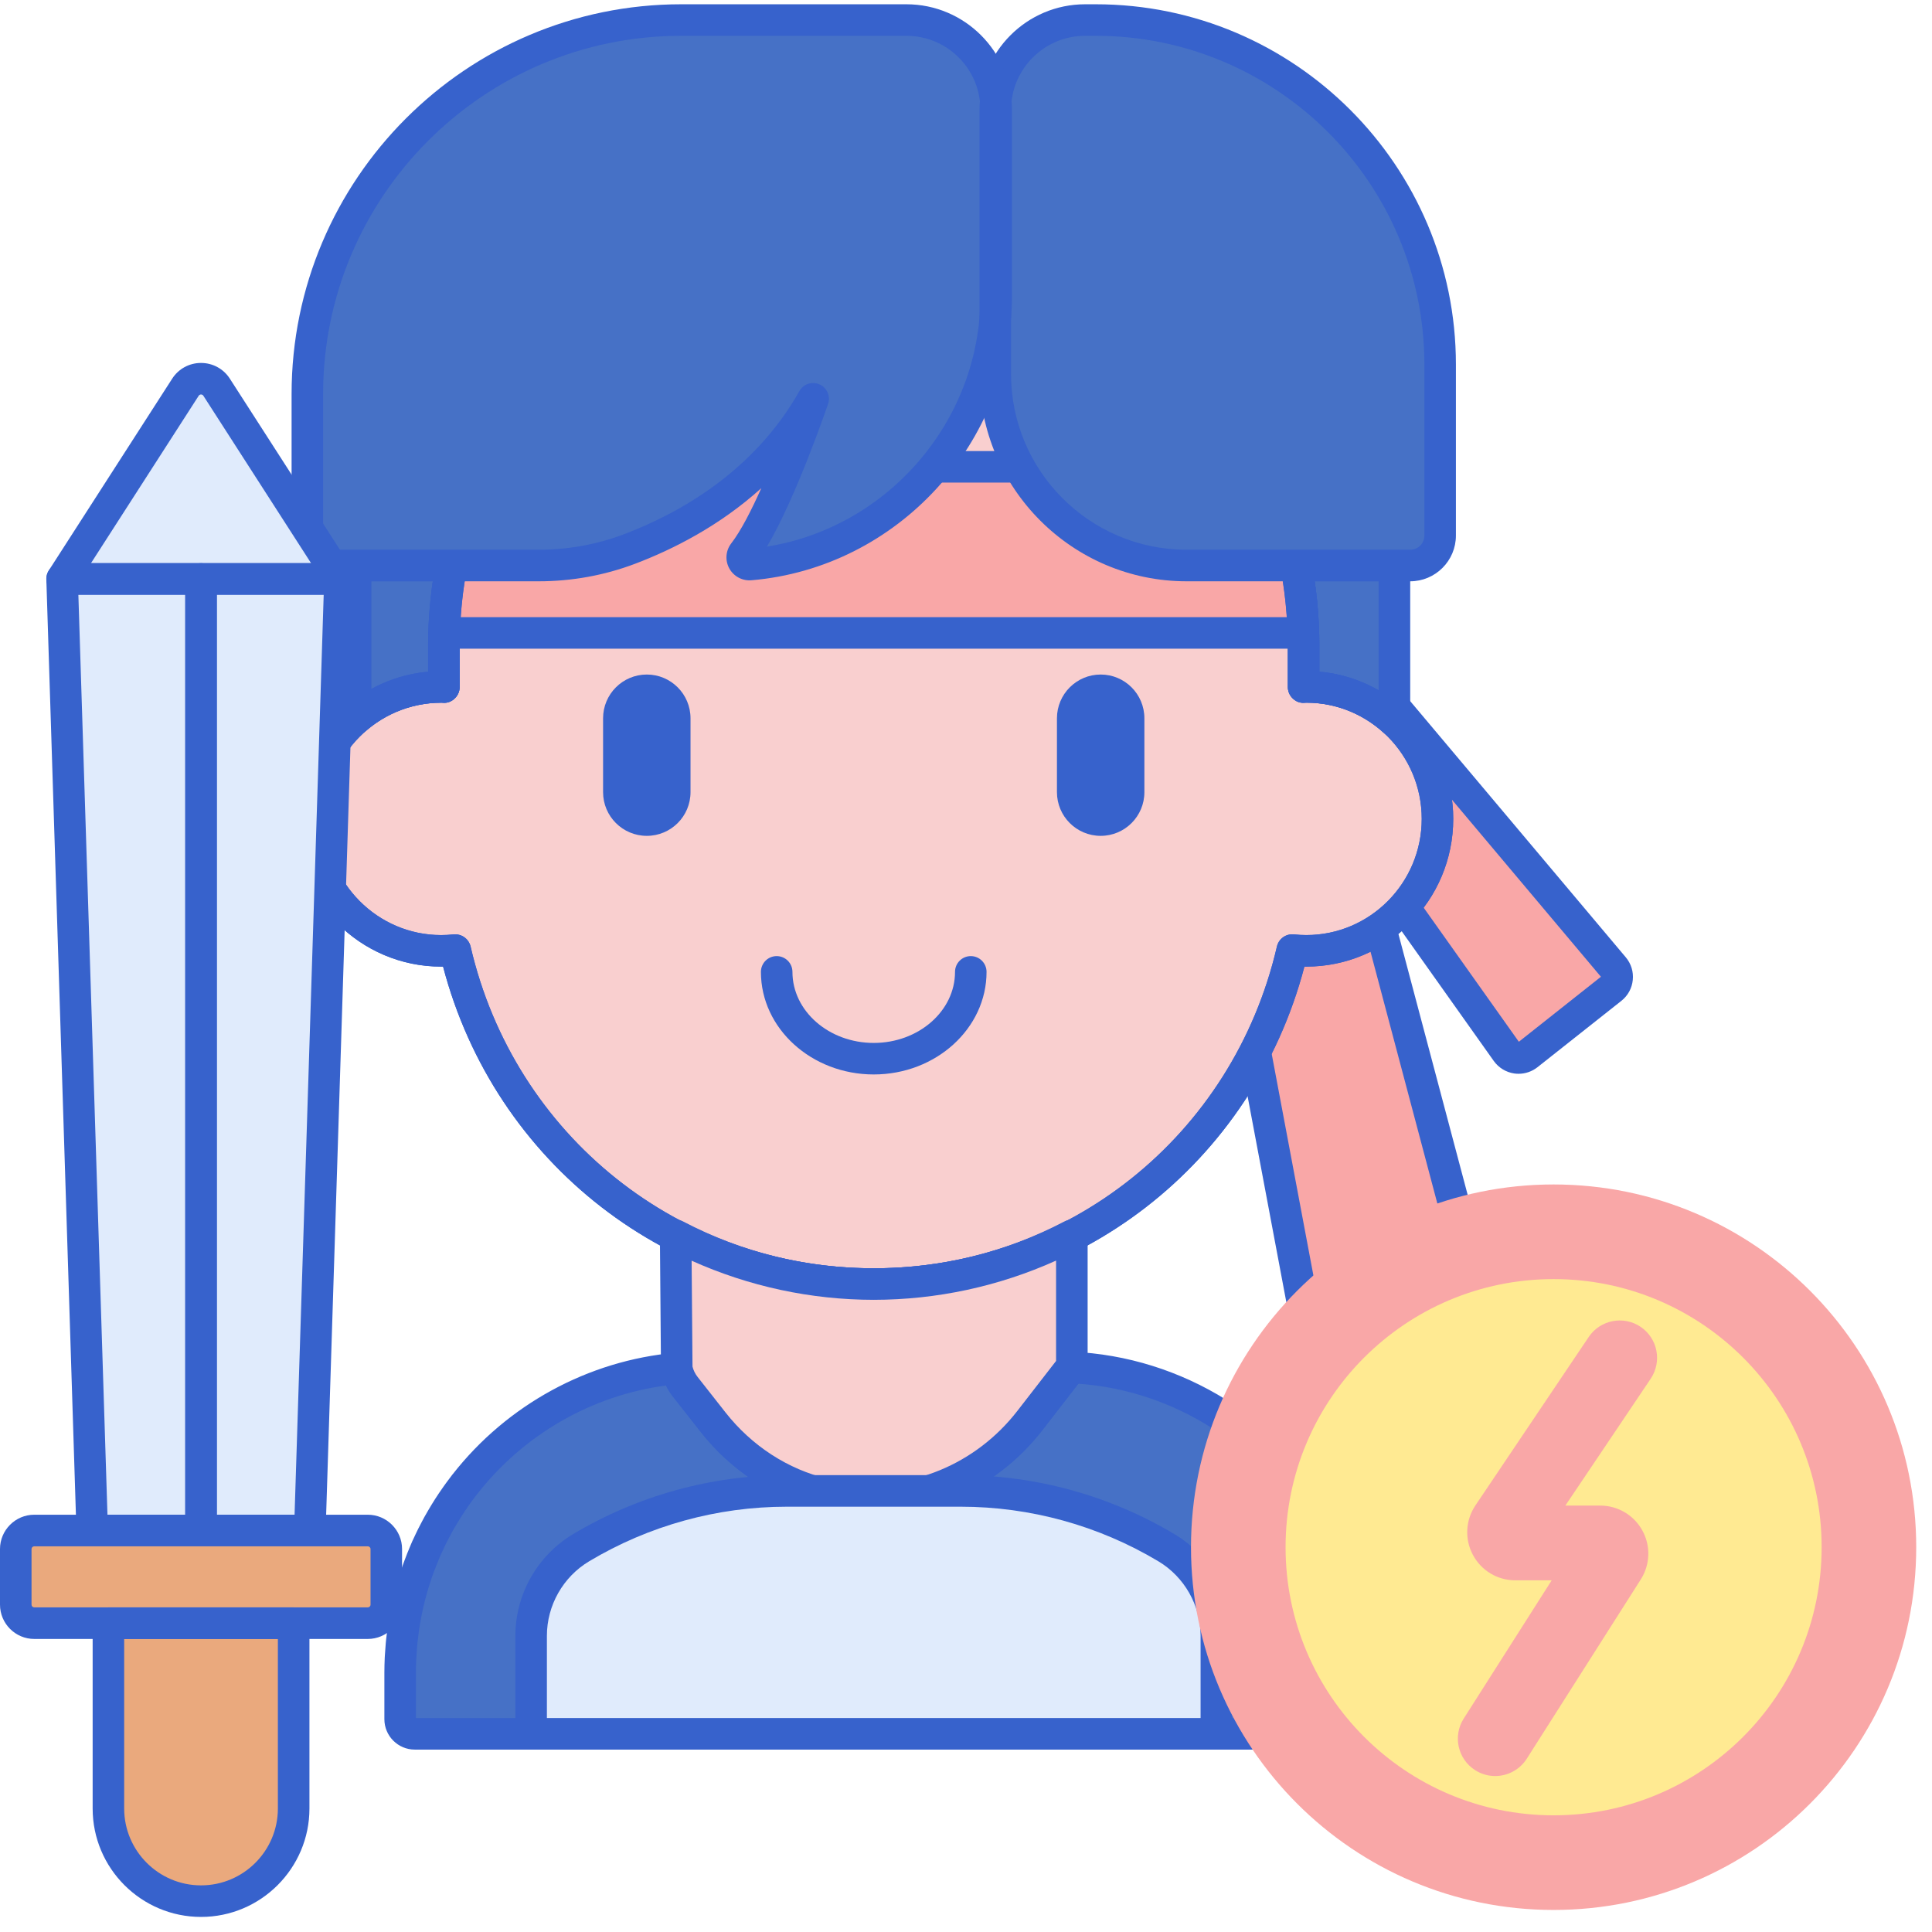 <svg xmlns="http://www.w3.org/2000/svg" width="66" height="66"><path d="M 40.228 21.621 L 44.879 46.735 C 44.904 46.875 44.988 46.997 45.11 47.071 C 45.231 47.145 45.378 47.164 45.514 47.123 L 50.333 45.671 C 50.591 45.594 50.741 45.326 50.673 45.065 L 44.522 21.622 Z M 40.228 21.621" fill="rgb(249,167,167)"></path><path d="M 41.369 21.633 L 51.464 35.944 C 51.543 36.056 51.664 36.131 51.8 36.15 C 51.936 36.17 52.074 36.133 52.181 36.049 L 55.055 33.787 C 55.162 33.703 55.23 33.58 55.244 33.446 C 55.258 33.311 55.217 33.176 55.13 33.073 L 44.449 20.304 Z M 41.369 21.633" fill="rgb(249,167,167)"></path><path d="M 45.408 47.689 C 44.909 47.689 44.479 47.333 44.387 46.842 L 39.664 21.743 C 39.634 21.586 39.676 21.423 39.778 21.3 C 39.88 21.177 40.031 21.105 40.191 21.104 L 44.486 21.092 L 44.487 21.092 C 44.732 21.092 44.945 21.256 45.008 21.492 L 51.226 44.917 C 51.372 45.458 51.061 46.017 50.525 46.178 L 45.711 47.644 C 45.613 47.674 45.511 47.689 45.408 47.689 Z M 40.842 22.18 L 45.438 46.601 L 50.176 45.159 L 44.074 22.171 Z M 40.842 22.18" fill="rgb(55,98,204)"></path><path d="M 51.876 36.682 C 51.828 36.682 51.779 36.679 51.731 36.672 C 51.449 36.631 51.196 36.477 51.03 36.245 L 40.894 21.963 C 40.8 21.831 40.771 21.663 40.814 21.507 C 40.858 21.351 40.97 21.222 41.119 21.157 L 44.194 19.82 C 44.413 19.724 44.668 19.784 44.821 19.967 L 55.54 32.704 C 55.722 32.922 55.807 33.196 55.778 33.478 C 55.75 33.76 55.612 34.012 55.39 34.189 L 52.522 36.458 C 52.338 36.603 52.111 36.682 51.876 36.682 Z M 42.157 21.881 L 51.886 35.588 L 54.69 33.368 L 44.257 20.968 Z M 42.157 21.881" fill="rgb(55,98,204)"></path><path d="M 28.781 51.161 C 28.57 51.13 28.361 51.089 28.154 51.04 C 26.651 50.689 25.322 49.807 24.365 48.589 L 23.403 47.366 C 23.261 47.185 23.167 46.973 23.119 46.749 C 20.179 47.01 17.594 48.504 15.873 50.714 L 15.872 50.714 C 15.866 50.722 15.86 50.731 15.853 50.739 C 15.797 50.812 15.742 50.885 15.689 50.96 C 15.655 51.005 15.621 51.051 15.588 51.098 C 15.537 51.171 15.487 51.244 15.437 51.318 C 15.355 51.441 15.276 51.565 15.199 51.69 C 15.122 51.817 15.047 51.945 14.975 52.075 C 14.943 52.131 14.913 52.189 14.883 52.246 C 14.843 52.321 14.804 52.395 14.766 52.471 C 14.736 52.531 14.707 52.593 14.678 52.654 C 14.644 52.728 14.607 52.802 14.574 52.876 C 14.541 52.949 14.511 53.024 14.48 53.098 C 14.431 53.216 14.383 53.335 14.338 53.455 C 14.308 53.537 14.276 53.619 14.247 53.702 C 14.224 53.768 14.204 53.834 14.182 53.9 C 14.157 53.98 14.13 54.06 14.106 54.141 C 14.086 54.208 14.068 54.275 14.049 54.343 C 14.026 54.425 14.005 54.507 13.984 54.589 C 13.967 54.657 13.951 54.725 13.936 54.794 C 13.916 54.878 13.898 54.962 13.881 55.047 C 13.849 55.202 13.821 55.358 13.797 55.515 C 13.787 55.581 13.777 55.647 13.767 55.713 C 13.755 55.807 13.744 55.902 13.734 55.996 C 13.727 56.058 13.72 56.12 13.714 56.183 C 13.705 56.289 13.698 56.395 13.692 56.501 C 13.688 56.554 13.684 56.607 13.681 56.66 C 13.674 56.821 13.67 56.981 13.67 57.142 L 13.67 58.73 C 13.67 58.862 13.722 58.99 13.816 59.084 C 13.91 59.177 14.037 59.23 14.17 59.23 L 46.525 59.23 L 46.525 57.142 C 46.525 56.978 46.52 56.814 46.513 56.651 C 46.511 56.596 46.506 56.541 46.502 56.486 C 46.496 56.38 46.489 56.274 46.479 56.168 C 46.473 56.102 46.466 56.036 46.458 55.971 C 46.44 55.807 46.418 55.643 46.392 55.48 C 46.378 55.395 46.364 55.309 46.348 55.224 C 46.334 55.15 46.32 55.076 46.305 55.003 C 46.289 54.925 46.272 54.848 46.254 54.77 C 46.235 54.692 46.217 54.614 46.198 54.536 C 46.182 54.473 46.164 54.411 46.146 54.348 C 46.053 54.009 45.943 53.676 45.816 53.348 C 45.805 53.321 45.795 53.293 45.784 53.266 C 45.741 53.158 45.696 53.052 45.65 52.946 C 45.637 52.916 45.624 52.886 45.61 52.857 C 45.562 52.749 45.512 52.643 45.46 52.537 C 45.449 52.513 45.437 52.49 45.425 52.466 C 45.37 52.355 45.312 52.244 45.252 52.134 L 45.236 52.105 C 43.535 49.006 40.315 46.87 36.585 46.716 L 35.18 48.529 C 33.663 50.488 31.222 51.527 28.781 51.161 Z M 28.781 51.161" fill="rgb(70,113,198)"></path><path d="M 46.525 59.769 L 14.17 59.769 C 13.597 59.769 13.131 59.303 13.131 58.73 L 13.131 57.142 C 13.131 56.972 13.136 56.804 13.143 56.636 C 13.145 56.597 13.147 56.559 13.15 56.52 L 13.154 56.467 C 13.16 56.357 13.168 56.246 13.178 56.135 C 13.182 56.084 13.188 56.034 13.193 55.984 L 13.199 55.937 C 13.209 55.838 13.221 55.739 13.234 55.64 C 13.243 55.57 13.255 55.5 13.266 55.431 C 13.304 55.177 13.353 54.924 13.411 54.674 C 13.427 54.601 13.444 54.53 13.461 54.459 C 13.483 54.371 13.507 54.285 13.531 54.199 C 13.554 54.112 13.572 54.049 13.59 53.987 C 13.613 53.912 13.637 53.837 13.661 53.763 L 13.687 53.68 C 13.704 53.628 13.721 53.576 13.739 53.525 C 13.764 53.452 13.791 53.381 13.818 53.309 L 13.835 53.265 C 13.882 53.138 13.931 53.014 13.984 52.889 L 14.007 52.833 C 14.031 52.773 14.056 52.714 14.082 52.656 C 14.109 52.595 14.138 52.536 14.167 52.476 L 14.21 52.384 C 14.234 52.332 14.259 52.28 14.285 52.229 C 14.321 52.156 14.359 52.084 14.397 52.013 L 14.421 51.967 C 14.448 51.916 14.475 51.865 14.503 51.814 C 14.547 51.734 14.593 51.656 14.638 51.579 C 14.672 51.521 14.705 51.464 14.74 51.408 C 14.82 51.276 14.904 51.146 14.99 51.017 C 15.042 50.941 15.094 50.863 15.149 50.787 L 15.254 50.641 C 15.314 50.56 15.37 50.483 15.428 50.409 L 15.448 50.382 C 15.455 50.373 15.462 50.365 15.469 50.357 C 17.327 47.986 20.096 46.476 23.072 46.212 C 23.343 46.188 23.589 46.37 23.646 46.636 C 23.678 46.787 23.739 46.921 23.827 47.032 L 24.789 48.256 C 25.687 49.396 26.925 50.199 28.277 50.515 C 28.469 50.561 28.666 50.599 28.861 50.629 C 31.078 50.96 33.336 50.029 34.755 48.199 L 36.159 46.386 C 36.266 46.248 36.433 46.171 36.607 46.178 C 40.387 46.333 43.875 48.505 45.709 51.846 C 45.709 51.846 45.726 51.876 45.726 51.876 C 45.789 51.992 45.85 52.108 45.908 52.226 L 45.945 52.3 C 45.999 52.411 46.052 52.523 46.103 52.636 L 46.137 52.715 C 46.193 52.842 46.24 52.954 46.286 53.067 L 46.319 53.155 C 46.452 53.499 46.568 53.849 46.666 54.204 L 46.68 54.255 C 46.694 54.304 46.708 54.353 46.721 54.403 C 46.738 54.47 46.754 54.539 46.77 54.608 L 46.779 54.649 C 46.798 54.73 46.816 54.811 46.833 54.892 C 46.85 54.97 46.864 55.048 46.878 55.126 C 46.895 55.215 46.911 55.304 46.925 55.394 C 46.937 55.469 46.948 55.543 46.958 55.618 C 46.972 55.715 46.984 55.813 46.995 55.911 L 46.997 55.937 C 47.004 55.997 47.011 56.057 47.016 56.118 C 47.027 56.229 47.034 56.34 47.041 56.453 L 47.045 56.507 C 47.048 56.547 47.051 56.587 47.052 56.628 C 47.06 56.797 47.065 56.969 47.065 57.141 L 47.065 59.23 C 47.064 59.528 46.823 59.769 46.525 59.769 Z M 14.208 58.691 L 45.986 58.691 L 45.986 57.142 C 45.986 56.985 45.982 56.831 45.975 56.676 L 45.965 56.519 C 45.959 56.418 45.952 56.317 45.943 56.217 C 45.938 56.164 45.932 56.111 45.926 56.058 L 45.923 56.03 C 45.913 55.942 45.902 55.854 45.89 55.765 C 45.881 55.698 45.871 55.631 45.86 55.565 C 45.847 55.484 45.833 55.403 45.818 55.322 C 45.806 55.252 45.792 55.182 45.778 55.112 C 45.762 55.039 45.746 54.966 45.729 54.892 L 45.719 54.851 C 45.705 54.79 45.691 54.73 45.676 54.67 C 45.666 54.629 45.654 54.588 45.642 54.547 L 45.627 54.492 C 45.538 54.171 45.434 53.855 45.314 53.544 L 45.284 53.466 C 45.243 53.364 45.2 53.262 45.156 53.162 L 45.119 53.077 C 45.073 52.976 45.026 52.875 44.977 52.775 L 44.943 52.708 C 44.891 52.601 44.836 52.496 44.779 52.393 L 45.236 52.106 L 44.764 52.365 C 43.155 49.434 40.136 47.501 36.837 47.27 L 35.606 48.86 C 33.949 50.998 31.303 52.084 28.701 51.694 L 28.7 51.694 C 28.475 51.66 28.252 51.617 28.03 51.565 C 26.442 51.193 24.99 50.255 23.941 48.922 L 22.98 47.699 C 22.891 47.585 22.814 47.462 22.751 47.331 C 20.22 47.667 17.887 49.005 16.298 51.045 C 16.294 51.05 16.289 51.055 16.285 51.061 L 16.281 51.066 C 16.226 51.136 16.176 51.205 16.125 51.274 L 16.026 51.409 C 15.978 51.478 15.931 51.548 15.884 51.618 C 15.773 51.783 15.667 51.952 15.566 52.124 C 15.526 52.193 15.485 52.264 15.445 52.335 L 15.359 52.497 C 15.321 52.568 15.284 52.639 15.247 52.71 C 15.225 52.754 15.205 52.798 15.184 52.842 L 15.138 52.942 C 15.113 52.993 15.088 53.044 15.065 53.095 C 15.043 53.145 15.022 53.195 15.002 53.245 L 14.977 53.305 C 14.93 53.417 14.885 53.53 14.842 53.644 L 14.824 53.69 C 14.801 53.752 14.777 53.814 14.756 53.878 C 14.74 53.921 14.727 53.964 14.713 54.008 L 14.685 54.096 C 14.663 54.162 14.642 54.228 14.622 54.295 C 14.606 54.348 14.591 54.404 14.576 54.459 C 14.576 54.459 14.568 54.485 14.568 54.485 C 14.547 54.564 14.525 54.642 14.506 54.719 C 14.49 54.783 14.475 54.848 14.46 54.913 C 14.442 54.993 14.425 55.073 14.408 55.154 C 14.395 55.216 14.383 55.281 14.371 55.345 C 14.356 55.429 14.342 55.513 14.329 55.597 C 14.319 55.661 14.31 55.723 14.301 55.786 C 14.289 55.874 14.279 55.964 14.269 56.054 L 14.263 56.104 C 14.259 56.146 14.254 56.188 14.25 56.232 C 14.241 56.332 14.234 56.432 14.229 56.533 L 14.219 56.684 C 14.212 56.836 14.208 56.989 14.208 57.142 L 14.208 58.691 Z M 14.208 58.691" fill="rgb(55,98,204)"></path><path d="M 44.275 19.319 C 44.447 20.227 44.533 21.149 44.534 22.073 L 44.534 23.47 C 44.565 23.469 44.595 23.465 44.627 23.465 C 45.787 23.465 46.841 23.912 47.637 24.64 L 47.637 19.319 Z M 44.275 19.319" fill="rgb(70,113,198)"></path><path d="M 44.627 23.465 C 44.596 23.465 44.565 23.469 44.534 23.47 L 44.534 22.074 C 44.534 13.911 37.959 7.295 29.849 7.295 C 21.738 7.295 15.163 13.911 15.163 22.074 L 15.163 23.47 C 15.132 23.469 15.102 23.465 15.07 23.465 C 12.596 23.465 10.59 25.484 10.59 27.974 C 10.59 30.464 12.596 32.482 15.07 32.482 C 15.233 32.482 15.393 32.473 15.551 32.456 C 17.066 38.994 22.89 43.866 29.849 43.866 C 36.807 43.866 42.631 38.994 44.146 32.456 C 44.306 32.473 44.466 32.482 44.627 32.482 C 47.101 32.482 49.107 30.464 49.107 27.974 C 49.107 25.484 47.101 23.465 44.627 23.465 Z M 44.627 23.465" fill="rgb(249,207,207)"></path><g transform="translate(10.051 6.756)"><path d="M 12.045 21.798 C 11.22 21.798 10.551 21.13 10.551 20.305 L 10.551 17.782 C 10.551 16.957 11.22 16.287 12.045 16.287 C 12.87 16.287 13.538 16.957 13.538 17.782 L 13.538 20.305 C 13.538 21.13 12.87 21.798 12.045 21.798 Z M 27.55 21.798 C 26.725 21.798 26.056 21.13 26.056 20.305 L 26.056 17.782 C 26.056 16.957 26.725 16.287 27.55 16.287 C 28.375 16.287 29.043 16.957 29.043 17.782 L 29.043 20.305 C 29.043 21.13 28.374 21.798 27.55 21.798 Z M 19.797 29.949 C 17.672 29.949 15.943 28.377 15.943 26.445 C 15.943 26.147 16.184 25.906 16.481 25.906 C 16.779 25.906 17.02 26.147 17.02 26.445 C 17.02 27.783 18.266 28.872 19.797 28.872 C 21.328 28.872 22.574 27.783 22.574 26.445 C 22.574 26.147 22.815 25.906 23.112 25.906 C 23.41 25.906 23.651 26.147 23.651 26.445 C 23.651 28.377 21.922 29.949 19.797 29.949 Z M 19.797 29.949" fill="rgb(55,98,204)"></path><path d="M 19.797 37.648 C 12.836 37.648 6.85 32.99 5.085 26.264 C 5.063 26.265 5.041 26.265 5.019 26.265 C 2.252 26.265 0 24.001 0 21.218 C 0 18.586 2.014 16.417 4.573 16.19 L 4.573 15.317 C 4.573 6.871 11.402 0 19.797 0 C 28.191 0 35.021 6.872 35.021 15.317 L 35.021 16.19 C 37.58 16.417 39.594 18.586 39.594 21.218 C 39.594 24.001 37.343 26.265 34.575 26.265 C 34.553 26.265 34.531 26.265 34.51 26.264 C 32.745 32.99 26.758 37.648 19.797 37.648 Z M 5.5 25.161 C 5.751 25.161 5.968 25.334 6.025 25.578 C 7.525 32.05 13.188 36.57 19.798 36.57 C 26.407 36.57 32.07 32.05 33.57 25.578 C 33.631 25.312 33.881 25.135 34.152 25.164 C 34.3 25.18 34.439 25.187 34.576 25.187 C 36.749 25.187 38.517 23.407 38.517 21.218 C 38.517 19.03 36.75 17.25 34.579 17.248 C 34.54 17.25 34.519 17.252 34.496 17.252 C 34.341 17.261 34.21 17.201 34.107 17.099 C 34.003 16.998 33.944 16.859 33.944 16.714 L 33.944 15.317 C 33.944 7.466 27.598 1.078 19.797 1.078 C 11.996 1.078 5.651 7.466 5.651 15.317 L 5.651 16.714 C 5.651 16.859 5.592 16.998 5.488 17.099 C 5.384 17.201 5.244 17.263 5.098 17.253 C 5.076 17.252 5.054 17.25 5.032 17.249 L 5.031 17.249 C 2.844 17.249 1.077 19.029 1.077 21.218 C 1.077 23.407 2.846 25.187 5.019 25.187 C 5.155 25.187 5.294 25.18 5.442 25.164 C 5.462 25.162 5.481 25.161 5.5 25.161 Z M 5.5 25.161" fill="rgb(55,98,204)"></path><path d="M 37.585 18.424 C 37.453 18.424 37.323 18.375 37.222 18.283 C 36.492 17.615 35.553 17.248 34.576 17.248 C 34.54 17.25 34.518 17.252 34.496 17.252 C 34.341 17.261 34.21 17.201 34.106 17.099 C 34.002 16.998 33.944 16.859 33.944 16.714 L 33.944 15.317 C 33.944 14.436 33.86 13.543 33.695 12.663 C 33.665 12.505 33.707 12.343 33.81 12.219 C 33.912 12.096 34.064 12.025 34.224 12.025 L 37.585 12.025 C 37.882 12.025 38.124 12.266 38.124 12.564 L 38.124 17.885 C 38.124 18.028 38.067 18.165 37.966 18.266 C 37.865 18.367 37.728 18.424 37.585 18.424 Z M 35.021 16.19 C 35.734 16.254 36.425 16.472 37.046 16.828 L 37.046 13.102 L 34.86 13.102 C 34.967 13.835 35.02 14.576 35.021 15.317 Z M 35.021 16.19" fill="rgb(55,98,204)"></path></g><path d="M 12.149 19.319 L 12.149 24.56 C 12.934 23.879 13.954 23.465 15.071 23.465 C 15.102 23.465 15.132 23.469 15.163 23.47 L 15.163 22.074 C 15.163 21.132 15.254 20.212 15.422 19.32 L 12.15 19.32 Z M 12.149 19.319" fill="rgb(70,113,198)"></path><path d="M 12.149 25.098 C 12.072 25.098 11.996 25.082 11.926 25.049 C 11.734 24.962 11.611 24.771 11.611 24.56 L 11.611 19.319 C 11.611 19.022 11.852 18.78 12.149 18.78 L 15.422 18.78 C 15.582 18.781 15.733 18.852 15.836 18.975 C 15.938 19.099 15.98 19.261 15.951 19.419 C 15.786 20.294 15.703 21.183 15.702 22.073 L 15.702 23.47 C 15.702 23.615 15.643 23.754 15.539 23.855 C 15.436 23.957 15.298 24.018 15.15 24.008 C 15.128 24.008 15.106 24.007 15.084 24.005 L 15.079 24.005 C 14.133 24.004 13.218 24.345 12.503 24.966 C 12.405 25.051 12.279 25.098 12.149 25.098 Z M 12.688 19.858 L 12.688 23.534 C 13.287 23.208 13.946 23.008 14.624 22.946 L 14.624 22.073 C 14.624 21.338 14.678 20.595 14.785 19.858 Z M 12.688 19.858" fill="rgb(55,98,204)"></path><path d="M 16.487 15.946 C 15.699 17.684 15.235 19.601 15.174 21.621 L 44.523 21.621 C 44.462 19.601 43.998 17.684 43.21 15.947 Z M 16.487 15.946" fill="rgb(249,167,167)"></path><path d="M 29.849 44.404 C 22.887 44.404 16.901 39.746 15.136 33.02 C 15.114 33.021 15.092 33.021 15.07 33.021 C 12.303 33.021 10.051 30.757 10.051 27.974 C 10.051 25.342 12.065 23.174 14.624 22.946 L 14.624 22.073 C 14.624 13.627 21.454 6.756 29.849 6.756 C 38.243 6.756 45.072 13.628 45.072 22.073 L 45.072 22.946 C 47.632 23.174 49.645 25.342 49.645 27.974 C 49.645 30.757 47.394 33.021 44.626 33.021 C 44.605 33.021 44.583 33.021 44.561 33.02 C 42.796 39.746 36.81 44.404 29.849 44.404 Z M 15.551 31.917 C 15.802 31.917 16.019 32.09 16.076 32.334 C 17.576 38.806 23.24 43.327 29.849 43.327 C 36.458 43.327 42.122 38.807 43.622 32.334 C 43.683 32.069 43.933 31.891 44.203 31.92 C 44.352 31.936 44.49 31.943 44.627 31.943 C 46.8 31.943 48.568 30.163 48.568 27.974 C 48.568 25.786 46.802 24.006 44.63 24.004 C 44.591 24.007 44.57 24.008 44.548 24.009 C 44.393 24.018 44.262 23.957 44.158 23.855 C 44.054 23.754 43.995 23.615 43.995 23.47 L 43.995 22.074 C 43.995 14.222 37.649 7.834 29.849 7.834 C 22.048 7.834 15.702 14.222 15.702 22.074 L 15.702 23.47 C 15.702 23.615 15.643 23.754 15.539 23.856 C 15.435 23.958 15.295 24.019 15.15 24.009 C 15.128 24.008 15.106 24.007 15.083 24.005 L 15.082 24.005 C 12.896 24.005 11.129 25.786 11.129 27.974 C 11.129 30.163 12.897 31.944 15.07 31.944 C 15.206 31.944 15.345 31.936 15.494 31.92 C 15.513 31.918 15.533 31.917 15.551 31.917 Z M 15.551 31.917" fill="rgb(55,98,204)"></path><path d="M 44.523 22.16 L 15.174 22.16 C 15.029 22.16 14.889 22.102 14.788 21.997 C 14.686 21.893 14.632 21.751 14.636 21.606 C 14.697 19.558 15.155 17.58 15.996 15.724 C 16.084 15.532 16.276 15.408 16.487 15.408 L 43.21 15.408 C 43.421 15.408 43.613 15.532 43.7 15.724 C 44.541 17.58 44.999 19.559 45.061 21.606 C 45.065 21.751 45.01 21.892 44.909 21.997 C 44.808 22.101 44.668 22.16 44.523 22.16 Z M 15.74 21.083 L 43.957 21.083 C 43.851 19.5 43.479 17.946 42.858 16.486 L 16.839 16.486 C 16.218 17.946 15.846 19.5 15.74 21.083 Z M 15.74 21.083" fill="rgb(55,98,204)"></path><path d="M 40.536 19.319 L 48.174 19.319 C 48.739 19.319 49.197 18.861 49.197 18.296 L 49.197 12.452 C 49.197 5.953 43.93 0.685 37.434 0.685 L 37.069 0.685 C 35.374 0.685 34 2.059 34 3.754 L 34 12.781 C 34 16.392 36.927 19.319 40.536 19.319 Z M 40.536 19.319" fill="rgb(70,113,198)"></path><path d="M 30.965 0.685 L 23.27 0.685 C 16.217 0.685 10.499 6.404 10.499 13.459 L 10.499 18.292 C 10.499 18.565 10.608 18.826 10.8 19.019 C 10.993 19.211 11.254 19.319 11.527 19.319 L 18.399 19.319 C 19.46 19.319 20.51 19.131 21.502 18.756 C 23.354 18.055 26.117 16.571 27.778 13.625 C 27.778 13.625 26.437 17.565 25.408 18.89 C 25.275 19.061 25.409 19.304 25.625 19.286 C 30.333 18.886 34.03 14.936 34.03 10.122 L 34.03 3.75 C 34.03 2.057 32.658 0.685 30.965 0.685 Z M 30.965 0.685" fill="rgb(70,113,198)"></path><path d="M 48.174 19.858 L 40.536 19.858 C 36.635 19.858 33.462 16.684 33.462 12.781 L 33.462 3.754 C 33.462 1.764 35.08 0.146 37.069 0.146 L 37.434 0.146 C 44.217 0.146 49.736 5.666 49.736 12.452 L 49.736 18.296 C 49.736 19.157 49.036 19.858 48.174 19.858 Z M 37.069 1.223 C 35.674 1.223 34.539 2.359 34.539 3.755 L 34.539 12.781 C 34.539 16.089 37.229 18.78 40.536 18.78 L 48.174 18.78 C 48.442 18.78 48.659 18.563 48.659 18.296 L 48.659 12.452 C 48.659 6.261 43.623 1.223 37.434 1.223 Z M 37.069 1.223" fill="rgb(55,98,204)"></path><path d="M 18.398 19.858 L 11.527 19.858 C 10.663 19.858 9.961 19.155 9.961 18.292 L 9.961 13.459 C 9.961 6.118 15.931 0.146 23.27 0.146 L 30.965 0.146 C 32.952 0.146 34.569 1.763 34.569 3.75 L 34.569 10.122 C 34.569 15.138 30.66 19.399 25.67 19.823 C 25.359 19.849 25.062 19.69 24.912 19.415 C 24.763 19.141 24.791 18.805 24.983 18.559 C 25.305 18.144 25.668 17.435 26.007 16.677 C 24.578 17.968 22.985 18.77 21.693 19.26 C 20.643 19.657 19.535 19.858 18.399 19.858 Z M 23.27 1.223 C 16.525 1.223 11.038 6.712 11.038 13.459 L 11.038 18.292 C 11.038 18.561 11.258 18.78 11.527 18.78 L 18.399 18.78 C 19.404 18.78 20.384 18.603 21.311 18.252 C 23.19 17.541 25.755 16.115 27.309 13.359 C 27.445 13.117 27.744 13.018 27.998 13.132 C 28.252 13.246 28.378 13.534 28.288 13.798 C 28.238 13.944 27.185 17.02 26.2 18.673 C 30.336 18.013 33.492 14.372 33.492 10.122 L 33.492 3.75 C 33.492 2.357 32.359 1.223 30.966 1.223 Z M 23.27 1.223" fill="rgb(55,98,204)"></path><path d="M 29.849 43.865 C 27.407 43.865 25.106 43.264 23.081 42.203 L 23.119 46.749 C 23.167 46.972 23.261 47.184 23.404 47.366 L 24.365 48.589 C 25.323 49.806 26.651 50.688 28.154 51.04 C 28.356 51.087 28.565 51.128 28.781 51.161 C 31.222 51.527 33.663 50.487 35.181 48.529 L 36.585 46.717 C 36.596 46.717 36.606 46.718 36.616 46.719 L 36.616 42.203 C 34.591 43.264 32.29 43.865 29.849 43.865 Z M 29.849 43.865" fill="rgb(249,207,207)"></path><path d="M 29.752 51.772 C 29.4 51.772 29.049 51.746 28.701 51.693 C 28.477 51.66 28.251 51.617 28.031 51.565 C 26.442 51.193 24.99 50.254 23.942 48.921 L 22.98 47.699 C 22.79 47.457 22.659 47.175 22.592 46.861 C 22.584 46.826 22.58 46.789 22.58 46.753 L 22.543 42.207 C 22.541 42.017 22.639 41.841 22.801 41.742 C 22.962 41.643 23.164 41.637 23.332 41.725 C 25.359 42.788 27.552 43.327 29.849 43.327 C 32.146 43.327 34.339 42.788 36.366 41.725 C 36.533 41.638 36.734 41.645 36.895 41.742 C 37.056 41.84 37.155 42.014 37.155 42.203 L 37.155 46.719 C 37.155 46.897 37.067 47.063 36.92 47.164 L 35.606 48.859 C 34.172 50.71 31.998 51.772 29.752 51.772 Z M 23.657 46.684 C 23.689 46.811 23.746 46.93 23.827 47.033 L 24.788 48.256 C 25.685 49.396 26.924 50.199 28.276 50.516 C 28.469 50.561 28.664 50.599 28.861 50.629 C 31.077 50.96 33.336 50.03 34.754 48.199 L 36.077 46.492 L 36.077 43.064 C 34.119 43.946 31.996 44.403 29.849 44.404 C 27.704 44.403 25.583 43.947 23.627 43.067 Z M 23.657 46.684" fill="rgb(55,98,204)"></path><path d="M 39.847 52.873 C 37.722 51.603 35.293 50.932 32.818 50.932 L 26.879 50.932 C 24.404 50.932 21.975 51.603 19.85 52.873 C 18.792 53.505 18.145 54.647 18.145 55.88 L 18.145 59.23 L 41.553 59.23 L 41.553 55.88 C 41.553 54.647 40.905 53.505 39.847 52.873 Z M 39.847 52.873" fill="rgb(224,235,252)"></path><path d="M 41.553 59.769 L 18.145 59.769 C 17.847 59.769 17.606 59.528 17.606 59.23 L 17.606 55.88 C 17.606 54.465 18.36 53.136 19.574 52.41 C 21.782 51.091 24.307 50.394 26.879 50.393 L 32.818 50.393 C 35.39 50.394 37.915 51.091 40.123 52.41 L 40.124 52.41 C 41.337 53.136 42.092 54.465 42.092 55.88 L 42.092 59.23 C 42.091 59.528 41.85 59.769 41.553 59.769 Z M 18.683 58.691 L 41.014 58.691 L 41.014 55.88 C 41.014 54.842 40.461 53.868 39.571 53.336 C 37.53 52.115 35.196 51.471 32.818 51.471 L 26.879 51.471 C 24.501 51.471 22.167 52.115 20.126 53.336 C 19.236 53.868 18.683 54.842 18.683 55.88 Z M 18.683 58.691" fill="rgb(55,98,204)"></path><path d="M 65.461 52.855 C 65.461 59.699 59.915 65.247 53.073 65.247 C 46.232 65.247 40.686 59.699 40.686 52.855 C 40.686 46.012 46.232 40.463 53.073 40.463 C 59.915 40.463 65.461 46.012 65.461 52.855 Z M 65.461 52.855" fill="rgb(249,167,167)"></path><path d="M 62.23 52.855 C 62.23 57.914 58.131 62.014 53.073 62.014 C 48.017 62.014 43.917 57.914 43.917 52.855 C 43.917 47.797 48.017 43.696 53.073 43.696 C 58.131 43.696 62.23 47.797 62.23 52.855 Z M 62.23 52.855" fill="rgb(255,234,146)"></path><path d="M 51.078 60.672 C 50.835 60.672 50.598 60.603 50.394 60.472 C 49.799 60.094 49.624 59.305 50.002 58.71 L 53.008 53.986 L 51.764 53.986 C 51.157 53.987 50.6 53.652 50.316 53.116 C 50.03 52.581 50.063 51.931 50.402 51.428 L 54.273 45.673 C 54.667 45.088 55.46 44.933 56.045 45.326 C 56.629 45.72 56.784 46.513 56.391 47.098 L 53.475 51.433 L 54.668 51.433 C 55.267 51.433 55.818 51.76 56.106 52.285 C 56.395 52.81 56.374 53.45 56.052 53.955 L 52.156 60.081 C 51.921 60.449 51.514 60.672 51.078 60.672 Z M 51.078 60.672" fill="rgb(249,167,167)"></path><path d="M 2.121 19.777 L 6.335 13.227 C 6.584 12.84 7.15 12.84 7.399 13.227 L 11.614 19.777 Z M 6.868 19.777 L 2.121 19.777 L 3.149 52.285 L 6.868 52.285 Z M 6.868 19.777 L 11.614 19.777 L 10.586 52.285 L 6.868 52.285 Z M 6.868 19.777" fill="rgb(224,235,252)"></path><path d="M 11.614 20.316 L 2.121 20.316 C 1.924 20.316 1.743 20.209 1.648 20.036 C 1.554 19.862 1.562 19.652 1.668 19.486 L 5.882 12.936 C 6.097 12.6 6.469 12.397 6.868 12.399 C 7.266 12.398 7.637 12.6 7.852 12.936 L 12.067 19.486 C 12.173 19.652 12.181 19.863 12.087 20.036 C 11.992 20.209 11.811 20.316 11.614 20.316 Z M 3.108 19.239 L 10.627 19.239 L 6.947 13.519 C 6.93 13.492 6.9 13.476 6.868 13.476 C 6.836 13.476 6.806 13.492 6.788 13.519 Z M 3.108 19.239" fill="rgb(55,98,204)"></path><path d="M 6.868 52.824 L 3.149 52.824 C 2.858 52.824 2.62 52.593 2.611 52.302 L 1.583 19.795 C 1.578 19.649 1.633 19.508 1.734 19.403 C 1.836 19.298 1.975 19.239 2.121 19.239 L 6.868 19.239 C 7.165 19.239 7.406 19.48 7.406 19.777 L 7.406 52.285 C 7.406 52.582 7.165 52.824 6.868 52.824 Z M 3.671 51.746 L 6.329 51.746 L 6.329 20.316 L 2.677 20.316 Z M 3.671 51.746" fill="rgb(55,98,204)"></path><path d="M 10.586 52.824 L 6.868 52.824 C 6.57 52.824 6.329 52.582 6.329 52.285 L 6.329 19.777 C 6.329 19.48 6.57 19.239 6.868 19.239 L 11.614 19.239 C 11.76 19.239 11.899 19.298 12.001 19.403 C 12.102 19.508 12.157 19.649 12.153 19.795 L 11.124 52.302 C 11.115 52.593 10.877 52.824 10.586 52.824 Z M 7.406 51.746 L 10.063 51.746 L 11.058 20.316 L 7.406 20.316 Z M 7.406 51.746" fill="rgb(55,98,204)"></path><path d="M 12.563 55.45 L 1.171 55.45 C 0.822 55.45 0.539 55.167 0.539 54.817 L 0.539 52.918 C 0.539 52.568 0.822 52.285 1.171 52.285 L 12.563 52.285 C 12.731 52.285 12.892 52.351 13.011 52.47 C 13.129 52.589 13.196 52.75 13.196 52.918 L 13.196 54.817 C 13.196 55.167 12.913 55.45 12.563 55.45 Z M 3.703 55.45 L 3.703 61.781 C 3.703 63.529 5.12 64.946 6.868 64.946 C 8.615 64.946 10.032 63.529 10.032 61.781 L 10.032 55.45 Z M 3.703 55.45" fill="rgb(234,169,125)"></path><path d="M 12.563 55.989 L 1.171 55.989 C 0.525 55.989 0 55.463 0 54.817 L 0 52.917 C 0 52.272 0.525 51.745 1.171 51.745 L 12.563 51.745 C 13.209 51.745 13.735 52.271 13.735 52.917 L 13.735 54.817 C 13.735 55.463 13.209 55.989 12.563 55.989 Z M 1.171 52.824 C 1.146 52.824 1.122 52.834 1.105 52.851 C 1.087 52.869 1.077 52.893 1.077 52.918 L 1.077 54.817 C 1.077 54.869 1.119 54.911 1.171 54.911 L 12.563 54.911 C 12.615 54.911 12.658 54.869 12.658 54.817 L 12.658 52.918 C 12.658 52.866 12.615 52.824 12.563 52.824 Z M 1.171 52.824" fill="rgb(55,98,204)"></path><path d="M 6.868 65.485 C 4.826 65.485 3.165 63.823 3.165 61.781 L 3.165 55.45 C 3.165 55.153 3.406 54.911 3.703 54.911 L 10.032 54.911 C 10.329 54.911 10.571 55.153 10.571 55.45 L 10.571 61.781 C 10.571 63.823 8.909 65.485 6.868 65.485 Z M 4.242 55.989 L 4.242 61.781 C 4.242 63.229 5.42 64.407 6.868 64.407 C 8.315 64.407 9.493 63.229 9.493 61.781 L 9.493 55.989 Z M 4.242 55.989" fill="rgb(55,98,204)"></path></svg>
